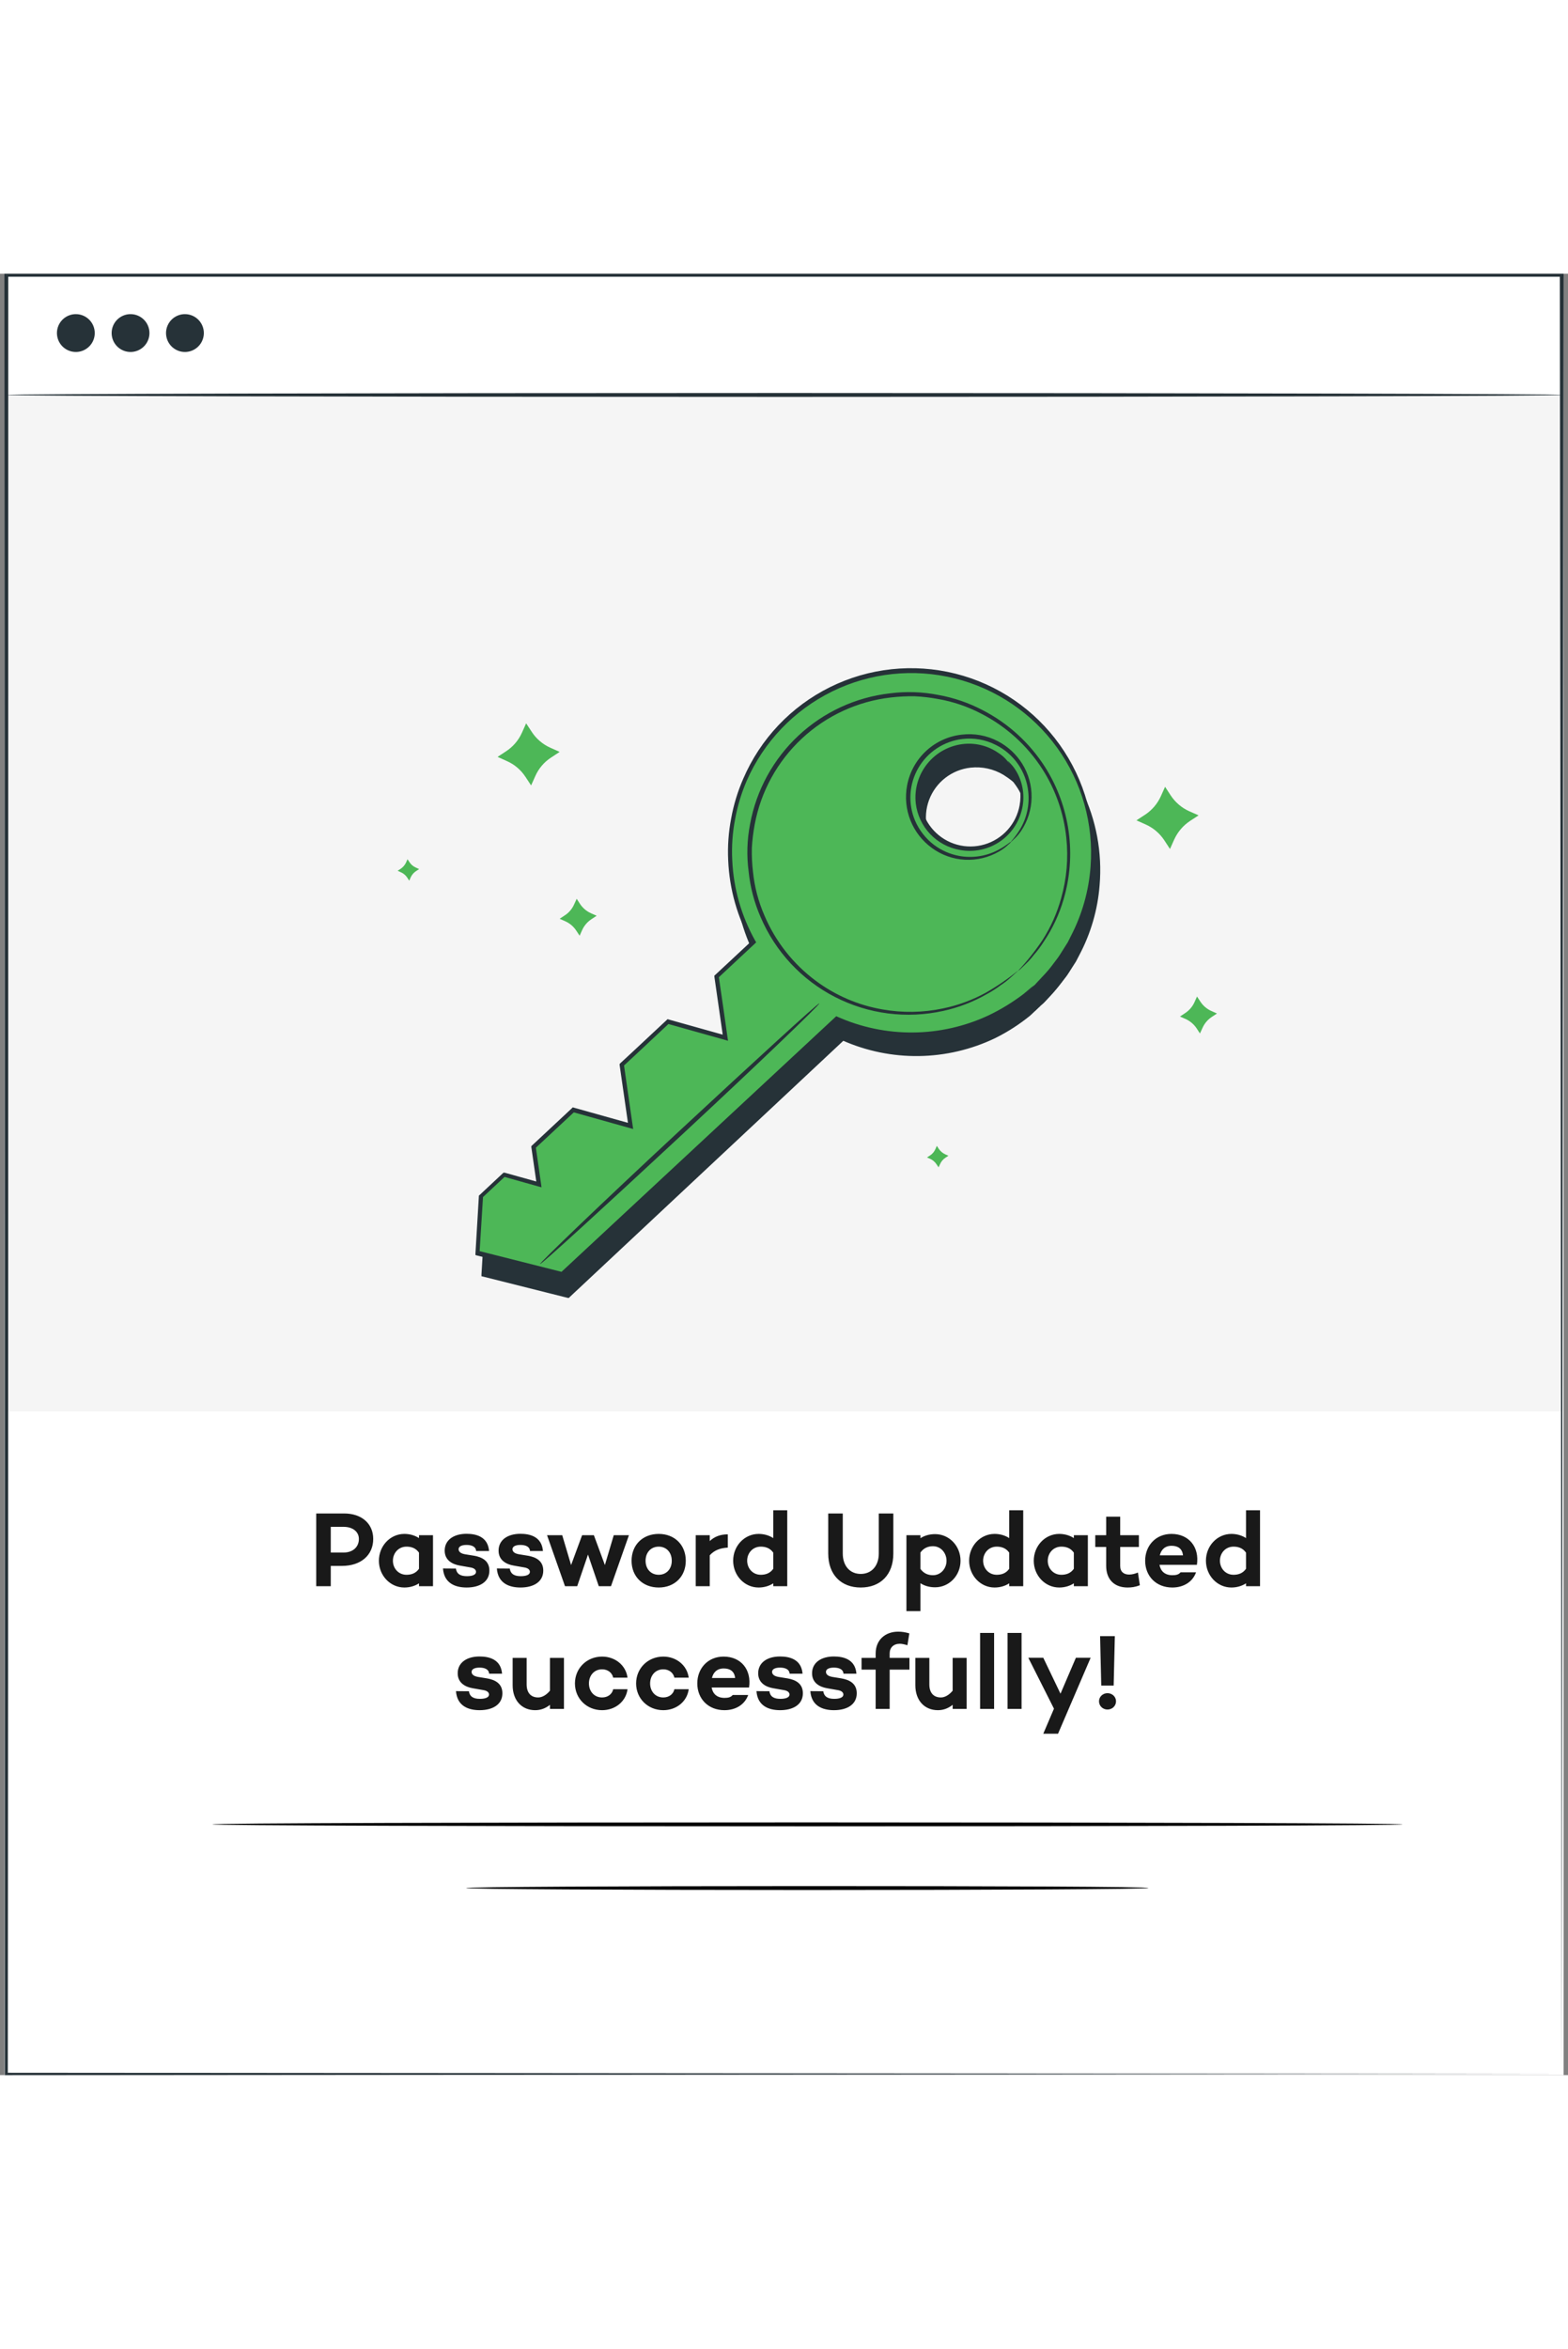 <svg width="173" height="259" viewBox="0 0 243 279" fill="none" xmlns="http://www.w3.org/2000/svg">
    <rect x="0" y="0" width="243" height="279" fill="#808080" stroke="none"/>
    <path d="M242.32 0H0.676V279H242.32V0Z" fill="white"/>
    <path d="M242.147 18.771H1.074V176.213H242.147V18.771Z" fill="#F5F5F5"/>
    <path d="M217.35 240.161C217.35 240.336 176.048 240.464 125.128 240.464C74.208 240.464 32.906 240.336 32.906 240.161C32.906 239.986 74.196 239.857 125.128 239.857C176.06 239.857 217.35 239.997 217.35 240.161Z" fill="black"/>
    <path d="M177.974 250.026C177.974 250.19 154.312 250.33 125.116 250.33C95.92 250.33 72.246 250.19 72.246 250.026C72.246 249.863 95.92 249.723 125.116 249.723C154.312 249.723 177.974 249.816 177.974 250.026Z" fill="black"/>
    <path d="M161.303 113.34C165.164 109.738 167.933 105.122 169.292 100.02C170.651 94.918 170.546 89.536 168.988 84.491C167.43 79.446 164.483 74.941 160.484 71.494C156.485 68.046 151.596 65.794 146.376 64.996C141.157 64.199 135.818 64.887 130.972 66.983C126.125 69.079 121.967 72.497 118.974 76.847C115.98 81.196 114.272 86.301 114.045 91.576C113.818 96.851 115.082 102.084 117.691 106.674L111.971 112.009L113.348 121.499L104.464 119.071L97.308 125.749L98.733 135.181L89.861 132.694L83.709 138.426L84.549 144.263L79.132 142.745L75.56 146.084L75.023 154.874L88.133 158.178L130.683 118.488C135.729 120.73 141.323 121.438 146.768 120.523C152.213 119.607 157.269 117.109 161.303 113.34ZM157.101 78.774C158.19 79.94 158.909 81.403 159.166 82.978C159.424 84.553 159.208 86.169 158.547 87.622C157.886 89.074 156.809 90.298 155.452 91.138C154.095 91.978 152.519 92.397 150.925 92.341C149.33 92.286 147.787 91.758 146.492 90.826C145.197 89.893 144.208 88.598 143.649 87.103C143.091 85.608 142.988 83.981 143.354 82.428C143.721 80.874 144.54 79.465 145.707 78.377C147.271 76.92 149.35 76.144 151.486 76.218C153.622 76.292 155.642 77.212 157.101 78.774Z" fill="#263238"/>
    <path d="M157.101 78.773C157.101 78.773 156.575 78.283 155.501 77.606C153.974 76.693 152.191 76.304 150.423 76.497C148.99 76.651 147.628 77.202 146.49 78.087C145.352 78.972 144.483 80.156 143.98 81.508C143.478 82.859 143.361 84.323 143.644 85.737C143.926 87.15 144.597 88.457 145.58 89.511C146.564 90.565 147.821 91.325 149.212 91.704C150.603 92.084 152.072 92.068 153.454 91.66C154.837 91.252 156.079 90.467 157.04 89.393C158.002 88.319 158.645 86.998 158.898 85.579C159.223 83.83 158.956 82.023 158.139 80.442C157.556 79.275 157.042 78.808 157.101 78.761C157.159 78.715 157.252 78.867 157.486 79.112C157.829 79.465 158.131 79.857 158.385 80.279C159.334 81.889 159.689 83.781 159.389 85.626C159.214 86.723 158.821 87.774 158.233 88.717C157.645 89.66 156.874 90.475 155.965 91.114C155.056 91.753 154.027 92.203 152.941 92.437C151.855 92.672 150.733 92.686 149.641 92.478C147.882 92.156 146.274 91.275 145.055 89.968C143.835 88.66 143.069 86.994 142.87 85.217C142.739 84.114 142.831 82.996 143.14 81.93C143.449 80.863 143.969 79.869 144.669 79.007C145.369 78.145 146.234 77.432 147.215 76.911C148.195 76.389 149.27 76.07 150.376 75.971C152.242 75.799 154.109 76.287 155.653 77.349C156.08 77.623 156.472 77.948 156.82 78.318C157.101 78.621 157.171 78.761 157.101 78.773Z" fill="#263238"/>
    <path d="M161.306 113.34C161.306 113.34 161.177 113.48 160.897 113.725L159.66 114.893C157.982 116.259 156.158 117.433 154.22 118.395C150.531 120.162 146.503 121.107 142.414 121.165C138.325 121.224 134.271 120.394 130.534 118.733H130.767L88.287 158.494L88.17 158.622H87.995L74.886 155.33L74.617 155.272V154.992C74.781 152.248 74.956 149.248 75.142 146.201V145.921L75.236 145.828L78.89 142.419L79.018 142.291H79.205L84.621 143.808L84.19 144.182C83.921 142.372 83.641 140.388 83.349 138.345V138.17L83.478 138.053L89.629 132.31L89.77 132.17H89.956L98.828 134.656L98.396 135.041C97.965 132.03 97.498 128.808 97.031 125.551V125.364L97.171 125.247L99.062 123.473L104.327 118.57L104.467 118.43H104.653L113.537 120.916L113.093 121.301C112.634 118.103 112.179 114.939 111.728 111.811V111.636L111.856 111.507L117.576 106.172L117.518 106.593C115.304 102.66 114.052 98.26 113.864 93.752C113.755 91.573 113.912 89.39 114.331 87.249C114.713 85.145 115.34 83.092 116.199 81.132C118.364 76.177 121.901 71.944 126.392 68.931C130.884 65.919 136.142 64.254 141.549 64.131C146.956 64.008 152.285 65.433 156.908 68.239C161.531 71.044 165.257 75.113 167.644 79.965C169.884 84.543 170.84 89.642 170.411 94.721C170.115 98.506 169.042 102.19 167.259 105.542C167.084 105.892 166.909 106.219 166.734 106.546L166.162 107.433C165.777 108.005 165.461 108.601 165.088 109.032C164.329 109.943 163.745 110.76 163.173 111.367L161.773 112.92L161.317 113.34C161.317 113.34 161.446 113.177 161.726 112.873L162.987 111.531C163.535 110.947 164.154 110.118 164.843 109.196C165.193 108.717 165.496 108.157 165.87 107.597C166.057 107.305 166.244 107.013 166.43 106.698L166.944 105.706C168.668 102.388 169.707 98.757 169.999 95.029C170.291 91.301 169.83 87.553 168.642 84.007C167.455 80.462 165.567 77.191 163.089 74.391C160.611 71.59 157.595 69.317 154.221 67.707C150.846 66.096 147.182 65.181 143.447 65.017C139.711 64.852 135.981 65.441 132.478 66.748C128.974 68.055 125.77 70.054 123.056 72.626C120.341 75.197 118.172 78.289 116.677 81.716C115.845 83.633 115.234 85.638 114.856 87.693C114.457 89.785 114.308 91.917 114.413 94.043C114.612 98.43 115.839 102.709 117.996 106.534L118.125 106.768L117.926 106.955L112.218 112.289L112.323 111.986C112.774 115.099 113.23 118.266 113.689 121.488L113.771 122.014L113.245 121.873L104.373 119.387L104.712 119.305L99.447 124.208L97.568 125.948L97.673 125.632C98.14 128.889 98.606 132.123 99.038 135.123L99.12 135.66L98.595 135.52L89.723 133.022L90.05 132.94C87.937 134.925 85.836 136.874 83.898 138.684L84.014 138.38C84.295 140.376 84.575 142.361 84.843 144.217L84.913 144.73L84.411 144.59L79.007 143.073L79.322 142.991L75.738 146.33L75.843 146.108C75.656 149.155 75.469 152.155 75.306 154.898L75.061 154.56L88.17 157.863L87.879 157.945L130.487 118.325L130.592 118.231H130.721C134.406 119.89 138.406 120.734 142.447 120.705C146.488 120.677 150.476 119.778 154.138 118.068C156.07 117.147 157.901 116.029 159.601 114.729L160.874 113.667L161.306 113.34Z" fill="#263238"/>
    <path d="M160.358 110.152C164.217 106.553 166.985 101.94 168.344 96.84C169.703 91.741 169.598 86.362 168.042 81.319C166.486 76.277 163.541 71.774 159.545 68.327C155.549 64.88 150.663 62.629 145.446 61.83C140.23 61.031 134.894 61.717 130.049 63.81C125.205 65.903 121.048 69.318 118.054 73.664C115.06 78.01 113.35 83.111 113.121 88.383C112.892 93.655 114.152 98.886 116.757 103.475L111.048 108.798L112.414 118.301L103.542 115.803L96.398 122.492L97.764 131.982L88.892 129.496L82.74 135.239L83.569 141.076L78.164 139.57L74.58 142.909L74.043 151.699L87.152 154.991L129.703 115.301C134.752 117.555 140.354 118.27 145.807 117.354C151.261 116.438 156.322 113.933 160.358 110.152ZM156.202 75.587C157.291 76.753 158.01 78.216 158.267 79.791C158.525 81.366 158.309 82.982 157.648 84.435C156.987 85.887 155.91 87.111 154.553 87.951C153.196 88.791 151.621 89.21 150.026 89.154C148.431 89.099 146.888 88.571 145.593 87.639C144.298 86.706 143.309 85.41 142.75 83.916C142.192 82.421 142.089 80.794 142.456 79.24C142.822 77.687 143.641 76.278 144.809 75.19C145.582 74.467 146.491 73.904 147.483 73.533C148.474 73.161 149.529 72.989 150.588 73.026C151.646 73.063 152.686 73.308 153.65 73.748C154.613 74.187 155.48 74.812 156.202 75.587Z" fill="#4DB757"/>
    <path d="M156.203 75.586C156.203 75.586 155.678 75.096 154.604 74.419C153.092 73.476 151.309 73.065 149.538 73.251C148.108 73.409 146.75 73.96 145.617 74.845C144.483 75.73 143.617 76.912 143.117 78.26C142.617 79.609 142.502 81.07 142.784 82.48C143.067 83.89 143.736 85.193 144.718 86.245C145.699 87.296 146.953 88.054 148.34 88.433C149.727 88.812 151.193 88.798 152.572 88.392C153.952 87.987 155.191 87.205 156.152 86.135C157.113 85.065 157.757 83.749 158.013 82.334C158.334 80.583 158.063 78.776 157.242 77.197C156.658 76.03 156.156 75.563 156.203 75.516C156.25 75.469 156.355 75.621 156.6 75.866C156.939 76.221 157.237 76.612 157.487 77.034C158.44 78.647 158.796 80.543 158.491 82.392C158.315 83.487 157.922 84.537 157.334 85.478C156.746 86.419 155.976 87.233 155.069 87.871C154.161 88.51 153.135 88.961 152.051 89.196C150.967 89.432 149.846 89.448 148.755 89.244C146.997 88.939 145.384 88.076 144.154 86.784C142.924 85.491 142.143 83.836 141.926 82.065C141.799 80.963 141.893 79.846 142.203 78.781C142.513 77.716 143.033 76.723 143.733 75.862C144.432 75 145.296 74.287 146.275 73.765C147.254 73.243 148.328 72.921 149.432 72.82C151.3 72.65 153.167 73.141 154.709 74.209C155.139 74.48 155.531 74.805 155.876 75.178C156.121 75.434 156.227 75.575 156.203 75.586Z" fill="#263238"/>
    <path d="M160.36 110.152C160.36 110.152 160.232 110.292 159.963 110.537L158.726 111.634C157.046 112.997 155.222 114.171 153.286 115.137C149.596 116.903 145.566 117.848 141.475 117.906C137.383 117.965 133.328 117.135 129.589 115.475H129.822L87.353 155.235L87.225 155.352H87.062L73.94 152.06L73.684 151.99V151.722C73.847 148.978 74.034 145.978 74.209 142.931V142.791L74.302 142.71L77.886 139.359L78.026 139.231H78.213L83.618 140.737L83.186 141.122C82.929 139.313 82.637 137.328 82.345 135.285V135.11L82.486 134.982L88.626 129.25L88.766 129.11L88.964 129.168L97.836 131.655L97.393 132.04L96.027 122.573V122.386L96.155 122.257L98.058 120.495L103.311 115.592L103.451 115.452L103.65 115.51L112.522 117.997L112.078 118.382C111.619 115.183 111.164 112.02 110.712 108.891V108.704L110.852 108.588L116.573 103.253L116.503 103.673C114.289 99.741 113.037 95.341 112.849 90.832C112.745 88.654 112.902 86.471 113.316 84.33C113.7 82.226 114.327 80.173 115.183 78.213C117.839 72.038 122.606 67.009 128.631 64.028C134.655 61.046 141.545 60.305 148.065 61.938C154.586 63.571 160.313 67.471 164.221 72.94C168.129 78.41 169.963 85.091 169.396 91.789C169.098 95.574 168.025 99.258 166.244 102.611L165.719 103.615L165.147 104.502C164.761 105.074 164.446 105.669 164.084 106.101C163.325 107.012 162.742 107.829 162.17 108.436L160.816 109.732C160.524 110.023 160.36 110.164 160.36 110.164C160.36 110.164 160.5 109.988 160.781 109.685L162.03 108.354C162.578 107.77 163.197 106.942 163.886 106.019C164.236 105.553 164.551 104.992 164.925 104.42L165.485 103.533L165.987 102.529C167.713 99.195 168.741 95.545 169.011 91.801C169.507 85.245 167.668 78.725 163.819 73.394C159.97 68.064 154.36 64.267 147.981 62.675C141.602 61.083 134.865 61.799 128.963 64.696C123.061 67.593 118.375 72.484 115.732 78.505C114.903 80.422 114.296 82.427 113.923 84.482C113.517 86.573 113.368 88.705 113.479 90.832C113.675 95.218 114.898 99.497 117.051 103.323L117.191 103.556L116.993 103.743L111.273 109.078L111.378 108.774C111.837 111.887 112.292 115.051 112.744 118.265L112.825 118.802L112.312 118.65L103.405 116.152L103.732 116.07L98.478 120.985L96.576 122.748L96.681 122.444C97.159 125.701 97.615 128.923 98.046 131.935L98.128 132.472L97.615 132.32L88.731 129.834L89.069 129.752L82.917 135.484L83.022 135.192C83.303 137.188 83.594 139.161 83.851 140.97L83.921 141.496L83.419 141.356L78.014 139.838L78.33 139.756L74.757 143.095L74.863 142.861C74.676 145.908 74.489 148.92 74.314 151.652L74.069 151.313L87.178 154.628L86.886 154.71L129.495 115.09L129.6 114.996L129.729 115.055C133.416 116.705 137.415 117.544 141.455 117.516C145.495 117.488 149.482 116.593 153.146 114.891C155.081 113.969 156.915 112.85 158.621 111.553L159.882 110.49L160.36 110.152Z" fill="#263238"/>
    <path d="M157.782 107.957C159.168 106.473 160.433 104.881 161.564 103.194C162.845 101.196 163.817 99.016 164.448 96.727C165.31 93.694 165.584 90.524 165.253 87.388C164.87 83.599 163.602 79.952 161.553 76.742C159.192 73.067 155.896 70.085 152.004 68.103C149.919 67.018 147.678 66.262 145.361 65.862C144.17 65.64 142.965 65.499 141.754 65.442C140.518 65.423 139.282 65.485 138.054 65.629C132.896 66.22 128.064 68.45 124.268 71.99C120.471 75.531 117.909 80.195 116.959 85.299C116.731 86.513 116.582 87.742 116.516 88.976C116.492 90.189 116.55 91.402 116.691 92.606C116.926 94.946 117.525 97.234 118.465 99.389C120.17 103.412 122.918 106.906 126.427 109.51C129.481 111.784 133.028 113.304 136.781 113.946C139.875 114.494 143.046 114.443 146.12 113.794C148.447 113.317 150.69 112.494 152.774 111.354C154.534 110.349 156.209 109.201 157.782 107.922C157.782 107.922 157.7 108.027 157.502 108.202L156.626 108.996C156.158 109.426 155.654 109.817 155.121 110.164C154.419 110.695 153.677 111.171 152.903 111.588C150.814 112.784 148.554 113.654 146.202 114.168C140.525 115.436 134.584 114.676 129.409 112.021C124.234 109.367 120.152 104.984 117.87 99.634C116.896 97.409 116.274 95.046 116.025 92.63C115.691 90.163 115.766 87.659 116.247 85.217C117.217 79.966 119.848 75.165 123.753 71.522C127.658 67.88 132.631 65.589 137.937 64.987C140.436 64.665 142.971 64.752 145.443 65.243C147.821 65.671 150.12 66.458 152.26 67.578C156.247 69.624 159.612 72.699 162.008 76.485C163.899 79.492 165.129 82.866 165.616 86.384C166.103 89.902 165.836 93.484 164.833 96.891C164.16 99.206 163.132 101.404 161.786 103.405C161.324 104.147 160.8 104.85 160.222 105.506C159.833 106.015 159.404 106.491 158.938 106.93L158.086 107.747C157.899 107.876 157.794 107.969 157.782 107.957Z" fill="#263238"/>
    <path d="M156.648 88.007C156.59 88.007 157.232 87.4 158.014 86.151C159.114 84.368 159.583 82.267 159.345 80.186C159.183 78.661 158.64 77.201 157.764 75.943C156.889 74.684 155.71 73.666 154.337 72.983C152.733 72.162 150.919 71.841 149.131 72.061C147.726 72.23 146.38 72.723 145.198 73.501C144.017 74.279 143.032 75.321 142.321 76.544C141.611 77.767 141.194 79.139 141.103 80.551C141.013 81.963 141.251 83.376 141.8 84.68C142.442 86.181 143.464 87.488 144.765 88.474C145.91 89.327 147.236 89.906 148.64 90.167C150.702 90.547 152.832 90.222 154.687 89.245C155.995 88.556 156.59 87.949 156.648 88.007C156.707 88.066 156.52 88.182 156.228 88.451C155.803 88.855 155.328 89.204 154.816 89.49C153.217 90.415 151.384 90.856 149.539 90.759C147.695 90.662 145.918 90.03 144.426 88.941C142.933 87.861 141.779 86.379 141.096 84.668C140.414 82.956 140.233 81.086 140.574 79.275C140.95 77.224 141.978 75.348 143.505 73.926C145.031 72.505 146.976 71.613 149.049 71.384C150.973 71.151 152.922 71.505 154.641 72.4C156.191 73.208 157.497 74.417 158.423 75.902C159.398 77.468 159.9 79.283 159.869 81.128C159.838 82.973 159.275 84.77 158.248 86.303C157.914 86.792 157.522 87.239 157.08 87.634C156.824 87.902 156.66 88.031 156.648 88.007Z" fill="#263238"/>
    <path d="M83.701 153.379C83.572 153.239 93.144 144.04 105.098 132.939C117.052 121.837 126.846 112.872 126.975 113.012C127.103 113.152 117.531 122.351 105.577 133.452C93.623 144.554 83.829 153.519 83.701 153.379Z" fill="#263238"/>
    <path d="M88.976 97.673L89.373 96.809L89.886 97.603C90.306 98.237 90.897 98.739 91.591 99.05L92.466 99.436L91.672 99.961C91.033 100.377 90.526 100.969 90.213 101.665L89.828 102.529L89.303 101.735C88.885 101.099 88.293 100.597 87.598 100.288L86.734 99.903L87.528 99.377C88.168 98.964 88.671 98.371 88.976 97.673Z" fill="#4DB757"/>
    <path d="M62.932 91.182L63.154 90.68L63.458 91.135C63.698 91.507 64.043 91.8 64.45 91.976L64.952 92.209L64.485 92.513C64.118 92.754 63.827 93.094 63.645 93.493L63.423 94.007L63.119 93.54C62.879 93.168 62.533 92.876 62.127 92.7L61.625 92.466L62.08 92.174C62.45 91.928 62.745 91.585 62.932 91.182Z" fill="#4DB757"/>
    <path d="M144.964 135.578L145.185 135.076L145.489 135.543C145.739 135.906 146.081 136.196 146.481 136.383L146.983 136.605L146.528 136.908C146.156 137.149 145.863 137.494 145.687 137.901L145.454 138.403L145.15 137.947C144.911 137.576 144.571 137.281 144.17 137.095L143.656 136.873L144.123 136.57C144.495 136.329 144.788 135.984 144.964 135.578Z" fill="#4DB757"/>
    <path d="M185.12 112.813L185.505 111.949L186.031 112.743C186.448 113.379 187.04 113.882 187.735 114.191L188.599 114.576L187.805 115.101C187.168 115.518 186.666 116.11 186.358 116.805L185.961 117.669L185.447 116.875C185.024 116.244 184.434 115.743 183.743 115.428L182.867 115.043L183.661 114.517C184.301 114.101 184.807 113.509 185.12 112.813Z" fill="#4DB757"/>
    <path d="M179.903 80.922L180.557 79.462L181.433 80.805C182.136 81.872 183.128 82.718 184.293 83.245L185.752 83.887L184.409 84.762C183.344 85.473 182.498 86.468 181.97 87.634L181.316 89.093L180.44 87.751C179.737 86.683 178.745 85.837 177.58 85.311L176.121 84.657L177.464 83.782C178.531 83.078 179.377 82.087 179.903 80.922Z" fill="#4DB757"/>
    <path d="M80.884 71.093L81.538 69.633L82.413 70.964C83.113 72.034 84.106 72.881 85.273 73.404L86.732 74.058L85.401 74.933C84.328 75.63 83.48 76.623 82.962 77.793L82.308 79.252L81.433 77.922C80.731 76.848 79.734 76.001 78.561 75.482L77.113 74.828L78.444 73.953C79.514 73.252 80.361 72.26 80.884 71.093Z" fill="#4DB757"/>
    <path d="M242.135 18.772C242.135 18.936 188.168 19.076 121.605 19.076C55.041 19.076 1.074 18.936 1.074 18.772C1.074 18.609 55.03 18.469 121.605 18.469C188.179 18.469 242.135 18.609 242.135 18.772Z" fill="#263238"/>
    <path d="M14.684 9.198C14.682 9.777 14.508 10.342 14.185 10.822C13.861 11.303 13.403 11.676 12.867 11.896C12.332 12.116 11.743 12.173 11.175 12.058C10.608 11.944 10.087 11.664 9.678 11.254C9.27 10.844 8.992 10.321 8.88 9.753C8.768 9.185 8.826 8.597 9.048 8.062C9.27 7.527 9.646 7.07 10.128 6.749C10.609 6.427 11.175 6.256 11.754 6.256C12.14 6.256 12.522 6.332 12.878 6.48C13.235 6.628 13.558 6.845 13.83 7.118C14.102 7.391 14.318 7.716 14.465 8.073C14.611 8.43 14.686 8.812 14.684 9.198Z" fill="#263238"/>
    <path d="M23.161 9.198C23.159 9.777 22.985 10.342 22.662 10.822C22.338 11.303 21.88 11.676 21.344 11.896C20.808 12.116 20.22 12.173 19.652 12.058C19.084 11.944 18.564 11.664 18.155 11.254C17.746 10.844 17.468 10.321 17.356 9.753C17.244 9.185 17.303 8.597 17.525 8.062C17.747 7.527 18.123 7.07 18.604 6.749C19.086 6.427 19.652 6.256 20.231 6.256C20.617 6.256 20.999 6.332 21.355 6.48C21.711 6.628 22.035 6.845 22.307 7.118C22.579 7.391 22.795 7.716 22.941 8.073C23.088 8.43 23.163 8.812 23.161 9.198Z" fill="#263238"/>
    <path d="M31.591 9.198C31.588 9.778 31.413 10.345 31.089 10.826C30.764 11.307 30.303 11.681 29.765 11.9C29.228 12.119 28.637 12.173 28.069 12.056C27.5 11.938 26.979 11.655 26.572 11.241C26.165 10.827 25.89 10.302 25.782 9.732C25.674 9.161 25.737 8.572 25.965 8.038C26.192 7.504 26.573 7.049 27.059 6.732C27.546 6.415 28.115 6.249 28.696 6.256C29.469 6.265 30.207 6.58 30.749 7.131C31.291 7.682 31.594 8.425 31.591 9.198Z" fill="#263238"/>
    <path d="M242.017 278.831C242.017 276.929 241.901 164.209 241.737 0.249L242.017 0.462H0.979L1.282 0.231C1.282 105.36 1.282 202.283 1.212 278.813L0.979 278.636L242.04 278.813L0.979 279H0.734V278.813C0.734 202.283 0.734 105.36 0.676 0.231V0H1.002H242.04H242.32V0.213C242.134 164.209 242.017 276.938 242.017 278.831Z" fill="#263238"/>
    <path d="M53.348 192.013C56.049 192.013 57.839 193.587 57.839 195.957C57.839 198.475 55.917 200.132 53.017 200.132H51.261V203.28H49.007V192.013H53.348ZM53.266 198.061C54.674 198.061 55.618 197.216 55.618 195.957C55.618 194.847 54.674 194.084 53.266 194.084H51.261V198.061H53.266ZM64.934 195.377H67.104V203.28H64.934V202.833C64.321 203.231 63.542 203.479 62.664 203.479C60.477 203.479 58.72 201.623 58.72 199.337C58.72 197.034 60.477 195.178 62.664 195.178C63.542 195.178 64.321 195.427 64.934 195.824V195.377ZM62.995 201.507C63.708 201.507 64.42 201.309 64.934 200.58V198.078C64.42 197.349 63.708 197.15 62.995 197.15C61.752 197.15 60.891 198.144 60.891 199.337C60.891 200.513 61.752 201.507 62.995 201.507ZM70.656 200.546C70.789 201.441 71.435 201.723 72.363 201.723C73.191 201.723 73.771 201.507 73.771 201.06C73.771 200.745 73.506 200.48 72.959 200.381L71.253 200.082C70.093 199.884 68.916 199.254 68.916 197.763C68.916 196.139 70.292 195.161 72.296 195.161C73.721 195.161 75.61 195.559 75.793 197.829H73.788C73.738 197.117 73.059 196.885 72.296 196.885C71.468 196.885 71.07 197.166 71.07 197.547C71.07 197.846 71.286 198.194 72.048 198.326L73.473 198.558C74.699 198.773 75.842 199.337 75.842 200.861C75.842 202.618 74.318 203.479 72.313 203.479C70.573 203.479 68.817 202.833 68.651 200.53L70.656 200.546ZM79.005 200.546C79.138 201.441 79.784 201.723 80.712 201.723C81.54 201.723 82.12 201.507 82.12 201.06C82.12 200.745 81.855 200.48 81.308 200.381L79.602 200.082C78.442 199.884 77.266 199.254 77.266 197.763C77.266 196.139 78.641 195.161 80.646 195.161C82.071 195.161 83.96 195.559 84.142 197.829H82.137C82.087 197.117 81.408 196.885 80.646 196.885C79.817 196.885 79.42 197.166 79.42 197.547C79.42 197.846 79.635 198.194 80.397 198.326L81.822 198.558C83.048 198.773 84.192 199.337 84.192 200.861C84.192 202.618 82.667 203.479 80.662 203.479C78.922 203.479 77.166 202.833 77.001 200.53L79.005 200.546ZM95.117 195.377H97.469L94.686 203.28H92.797L91.124 198.376L89.45 203.28H87.561L84.778 195.377H87.13L88.506 200L90.212 195.377H92.035L93.742 200L95.117 195.377ZM102.086 195.178C104.555 195.178 106.278 196.885 106.278 199.337C106.278 201.772 104.555 203.479 102.086 203.479C99.601 203.479 97.877 201.772 97.877 199.337C97.877 196.885 99.601 195.178 102.086 195.178ZM102.086 201.507C103.279 201.507 104.107 200.613 104.107 199.337C104.107 198.044 103.279 197.15 102.086 197.15C100.877 197.15 100.048 198.044 100.048 199.337C100.048 200.613 100.877 201.507 102.086 201.507ZM109.992 196.288C110.704 195.609 111.616 195.244 112.792 195.244V197.299C111.566 197.365 110.671 197.73 109.992 198.492V203.28H107.821V195.377H109.992V196.288ZM119.835 191.516H122.005V203.28H119.835V202.833C119.222 203.231 118.443 203.479 117.565 203.479C115.378 203.479 113.621 201.623 113.621 199.32C113.621 197.034 115.378 195.178 117.565 195.178C118.443 195.178 119.222 195.427 119.835 195.824V191.516ZM117.896 201.507C118.609 201.507 119.321 201.309 119.835 200.58V198.078C119.321 197.349 118.609 197.15 117.896 197.15C116.653 197.15 115.792 198.144 115.792 199.32C115.792 200.513 116.653 201.507 117.896 201.507ZM138.444 192.013V198.21C138.444 201.524 136.423 203.479 133.391 203.479C130.375 203.479 128.354 201.524 128.354 198.21V192.013H130.607V198.21C130.607 200.132 131.717 201.375 133.391 201.375C135.064 201.375 136.191 200.132 136.191 198.21V192.013H138.444ZM144.915 195.211C147.102 195.211 148.858 197.034 148.858 199.337C148.858 201.623 147.102 203.446 144.915 203.446C144.036 203.446 143.258 203.214 142.645 202.816V207.141H140.474V195.377H142.645V195.841C143.258 195.443 144.036 195.211 144.915 195.211ZM144.583 201.574C145.826 201.574 146.687 200.513 146.687 199.337C146.687 198.144 145.826 197.083 144.583 197.083C143.871 197.083 143.158 197.332 142.645 198.061V200.596C143.158 201.325 143.871 201.574 144.583 201.574ZM156.403 191.516H158.574V203.28H156.403V202.833C155.79 203.231 155.011 203.479 154.133 203.479C151.946 203.479 150.19 201.623 150.19 199.32C150.19 197.034 151.946 195.178 154.133 195.178C155.011 195.178 155.79 195.427 156.403 195.824V191.516ZM154.465 201.507C155.177 201.507 155.889 201.309 156.403 200.58V198.078C155.889 197.349 155.177 197.15 154.465 197.15C153.222 197.15 152.36 198.144 152.36 199.32C152.36 200.513 153.222 201.507 154.465 201.507ZM166.419 195.377H168.59V203.28H166.419V202.833C165.806 203.231 165.027 203.479 164.149 203.479C161.962 203.479 160.206 201.623 160.206 199.337C160.206 197.034 161.962 195.178 164.149 195.178C165.027 195.178 165.806 195.427 166.419 195.824V195.377ZM164.48 201.507C165.193 201.507 165.905 201.309 166.419 200.58V198.078C165.905 197.349 165.193 197.15 164.48 197.15C163.238 197.15 162.376 198.144 162.376 199.337C162.376 200.513 163.238 201.507 164.48 201.507ZM176.35 201.159L176.648 203.131C175.919 203.413 175.323 203.479 174.743 203.479C172.622 203.479 171.429 202.154 171.429 200.132V197.199H169.739V195.377H171.429V192.51H173.6V195.377H176.499V197.199H173.6V200.132C173.6 201.06 174.179 201.474 174.991 201.474C175.488 201.474 175.952 201.325 176.35 201.159ZM181.546 195.178C184.264 195.178 185.904 197.233 185.49 199.966H179.691C179.856 200.878 180.453 201.574 181.695 201.574C182.275 201.574 182.673 201.474 182.955 201.126H185.357C184.827 202.618 183.419 203.479 181.679 203.479C179.144 203.479 177.47 201.69 177.47 199.337C177.47 196.984 179.127 195.178 181.546 195.178ZM181.563 197.017C180.503 197.017 179.939 197.663 179.74 198.492H183.336C183.22 197.481 182.574 197.017 181.563 197.017ZM193.101 191.516H195.271V203.28H193.101V202.833C192.488 203.231 191.709 203.479 190.831 203.479C188.644 203.479 186.888 201.623 186.888 199.32C186.888 197.034 188.644 195.178 190.831 195.178C191.709 195.178 192.488 195.427 193.101 195.824V191.516ZM191.162 201.507C191.875 201.507 192.587 201.309 193.101 200.58V198.078C192.587 197.349 191.875 197.15 191.162 197.15C189.92 197.15 189.058 198.144 189.058 199.32C189.058 200.513 189.92 201.507 191.162 201.507ZM72.671 219.546C72.803 220.441 73.449 220.723 74.377 220.723C75.206 220.723 75.786 220.507 75.786 220.06C75.786 219.745 75.52 219.48 74.974 219.381L73.267 219.082C72.107 218.884 70.931 218.254 70.931 216.763C70.931 215.139 72.306 214.161 74.311 214.161C75.736 214.161 77.625 214.559 77.807 216.829H75.802C75.752 216.117 75.073 215.885 74.311 215.885C73.483 215.885 73.085 216.166 73.085 216.547C73.085 216.846 73.3 217.194 74.062 217.326L75.487 217.558C76.713 217.773 77.857 218.337 77.857 219.861C77.857 221.618 76.332 222.479 74.328 222.479C72.588 222.479 70.832 221.833 70.666 219.53L72.671 219.546ZM85.228 214.377H87.399V222.28H85.228V221.651C84.582 222.164 83.837 222.479 82.942 222.479C80.838 222.479 79.446 220.938 79.446 218.619V214.377H81.616V218.486C81.616 219.778 82.263 220.507 83.406 220.507C84.002 220.507 84.665 220.143 85.228 219.464V214.377ZM93.308 220.507C94.203 220.507 94.865 219.994 95.031 219.232H97.251C97.003 221.137 95.346 222.479 93.308 222.479C90.939 222.479 89.1 220.69 89.1 218.337C89.1 215.984 90.939 214.178 93.308 214.178C95.346 214.178 97.003 215.537 97.251 217.442H95.031C94.865 216.68 94.203 216.15 93.308 216.15C92.065 216.15 91.27 217.127 91.27 218.337C91.27 219.546 92.065 220.507 93.308 220.507ZM102.79 220.507C103.685 220.507 104.347 219.994 104.513 219.232H106.733C106.485 221.137 104.828 222.479 102.79 222.479C100.421 222.479 98.581 220.69 98.581 218.337C98.581 215.984 100.421 214.178 102.79 214.178C104.828 214.178 106.485 215.537 106.733 217.442H104.513C104.347 216.68 103.685 216.15 102.79 216.15C101.547 216.15 100.752 217.127 100.752 218.337C100.752 219.546 101.547 220.507 102.79 220.507ZM112.139 214.178C114.857 214.178 116.497 216.233 116.083 218.966H110.284C110.449 219.878 111.046 220.574 112.288 220.574C112.868 220.574 113.266 220.474 113.548 220.126H115.95C115.42 221.618 114.012 222.479 112.272 222.479C109.737 222.479 108.063 220.69 108.063 218.337C108.063 215.984 109.72 214.178 112.139 214.178ZM112.156 216.017C111.095 216.017 110.532 216.663 110.333 217.492H113.929C113.813 216.481 113.167 216.017 112.156 216.017ZM119.239 219.546C119.371 220.441 120.017 220.723 120.945 220.723C121.774 220.723 122.354 220.507 122.354 220.06C122.354 219.745 122.089 219.48 121.542 219.381L119.835 219.082C118.675 218.884 117.499 218.254 117.499 216.763C117.499 215.139 118.874 214.161 120.879 214.161C122.304 214.161 124.193 214.559 124.375 216.829H122.37C122.321 216.117 121.641 215.885 120.879 215.885C120.051 215.885 119.653 216.166 119.653 216.547C119.653 216.846 119.868 217.194 120.63 217.326L122.055 217.558C123.282 217.773 124.425 218.337 124.425 219.861C124.425 221.618 122.9 222.479 120.896 222.479C119.156 222.479 117.4 221.833 117.234 219.53L119.239 219.546ZM127.588 219.546C127.72 220.441 128.367 220.723 129.295 220.723C130.123 220.723 130.703 220.507 130.703 220.06C130.703 219.745 130.438 219.48 129.891 219.381L128.184 219.082C127.025 218.884 125.848 218.254 125.848 216.763C125.848 215.139 127.223 214.161 129.228 214.161C130.653 214.161 132.542 214.559 132.724 216.829H130.719C130.67 216.117 129.99 215.885 129.228 215.885C128.4 215.885 128.002 216.166 128.002 216.547C128.002 216.846 128.218 217.194 128.98 217.326L130.405 217.558C131.631 217.773 132.774 218.337 132.774 219.861C132.774 221.618 131.25 222.479 129.245 222.479C127.505 222.479 125.749 221.833 125.583 219.53L127.588 219.546ZM140.941 214.377V216.199H137.876V222.28H135.705V216.199H133.518V214.377H135.705V213.698C135.705 211.593 137.196 210.317 139.201 210.317C139.765 210.317 140.295 210.4 140.924 210.583L140.626 212.422C140.229 212.289 139.748 212.19 139.466 212.19C138.489 212.19 137.876 212.77 137.876 213.698V214.377H140.941ZM147.637 214.377H149.808V222.28H147.637V221.651C146.991 222.164 146.246 222.479 145.351 222.479C143.247 222.479 141.855 220.938 141.855 218.619V214.377H144.025V218.486C144.025 219.778 144.672 220.507 145.815 220.507C146.411 220.507 147.074 220.143 147.637 219.464V214.377ZM151.89 210.516H154.06V222.28H151.89V210.516ZM156.145 210.516H158.316V222.28H156.145V210.516ZM166.736 214.36H169.022L163.969 226.124H161.682L163.339 222.247L159.363 214.36H161.682L164.35 219.927L166.736 214.36ZM172.772 211.013L172.589 218.668H170.667L170.485 211.013H172.772ZM171.628 222.38C170.916 222.38 170.319 221.833 170.319 221.104C170.319 220.391 170.916 219.845 171.628 219.845C172.357 219.845 172.954 220.391 172.954 221.104C172.954 221.833 172.357 222.38 171.628 222.38Z" fill="#191919"/>
</svg>